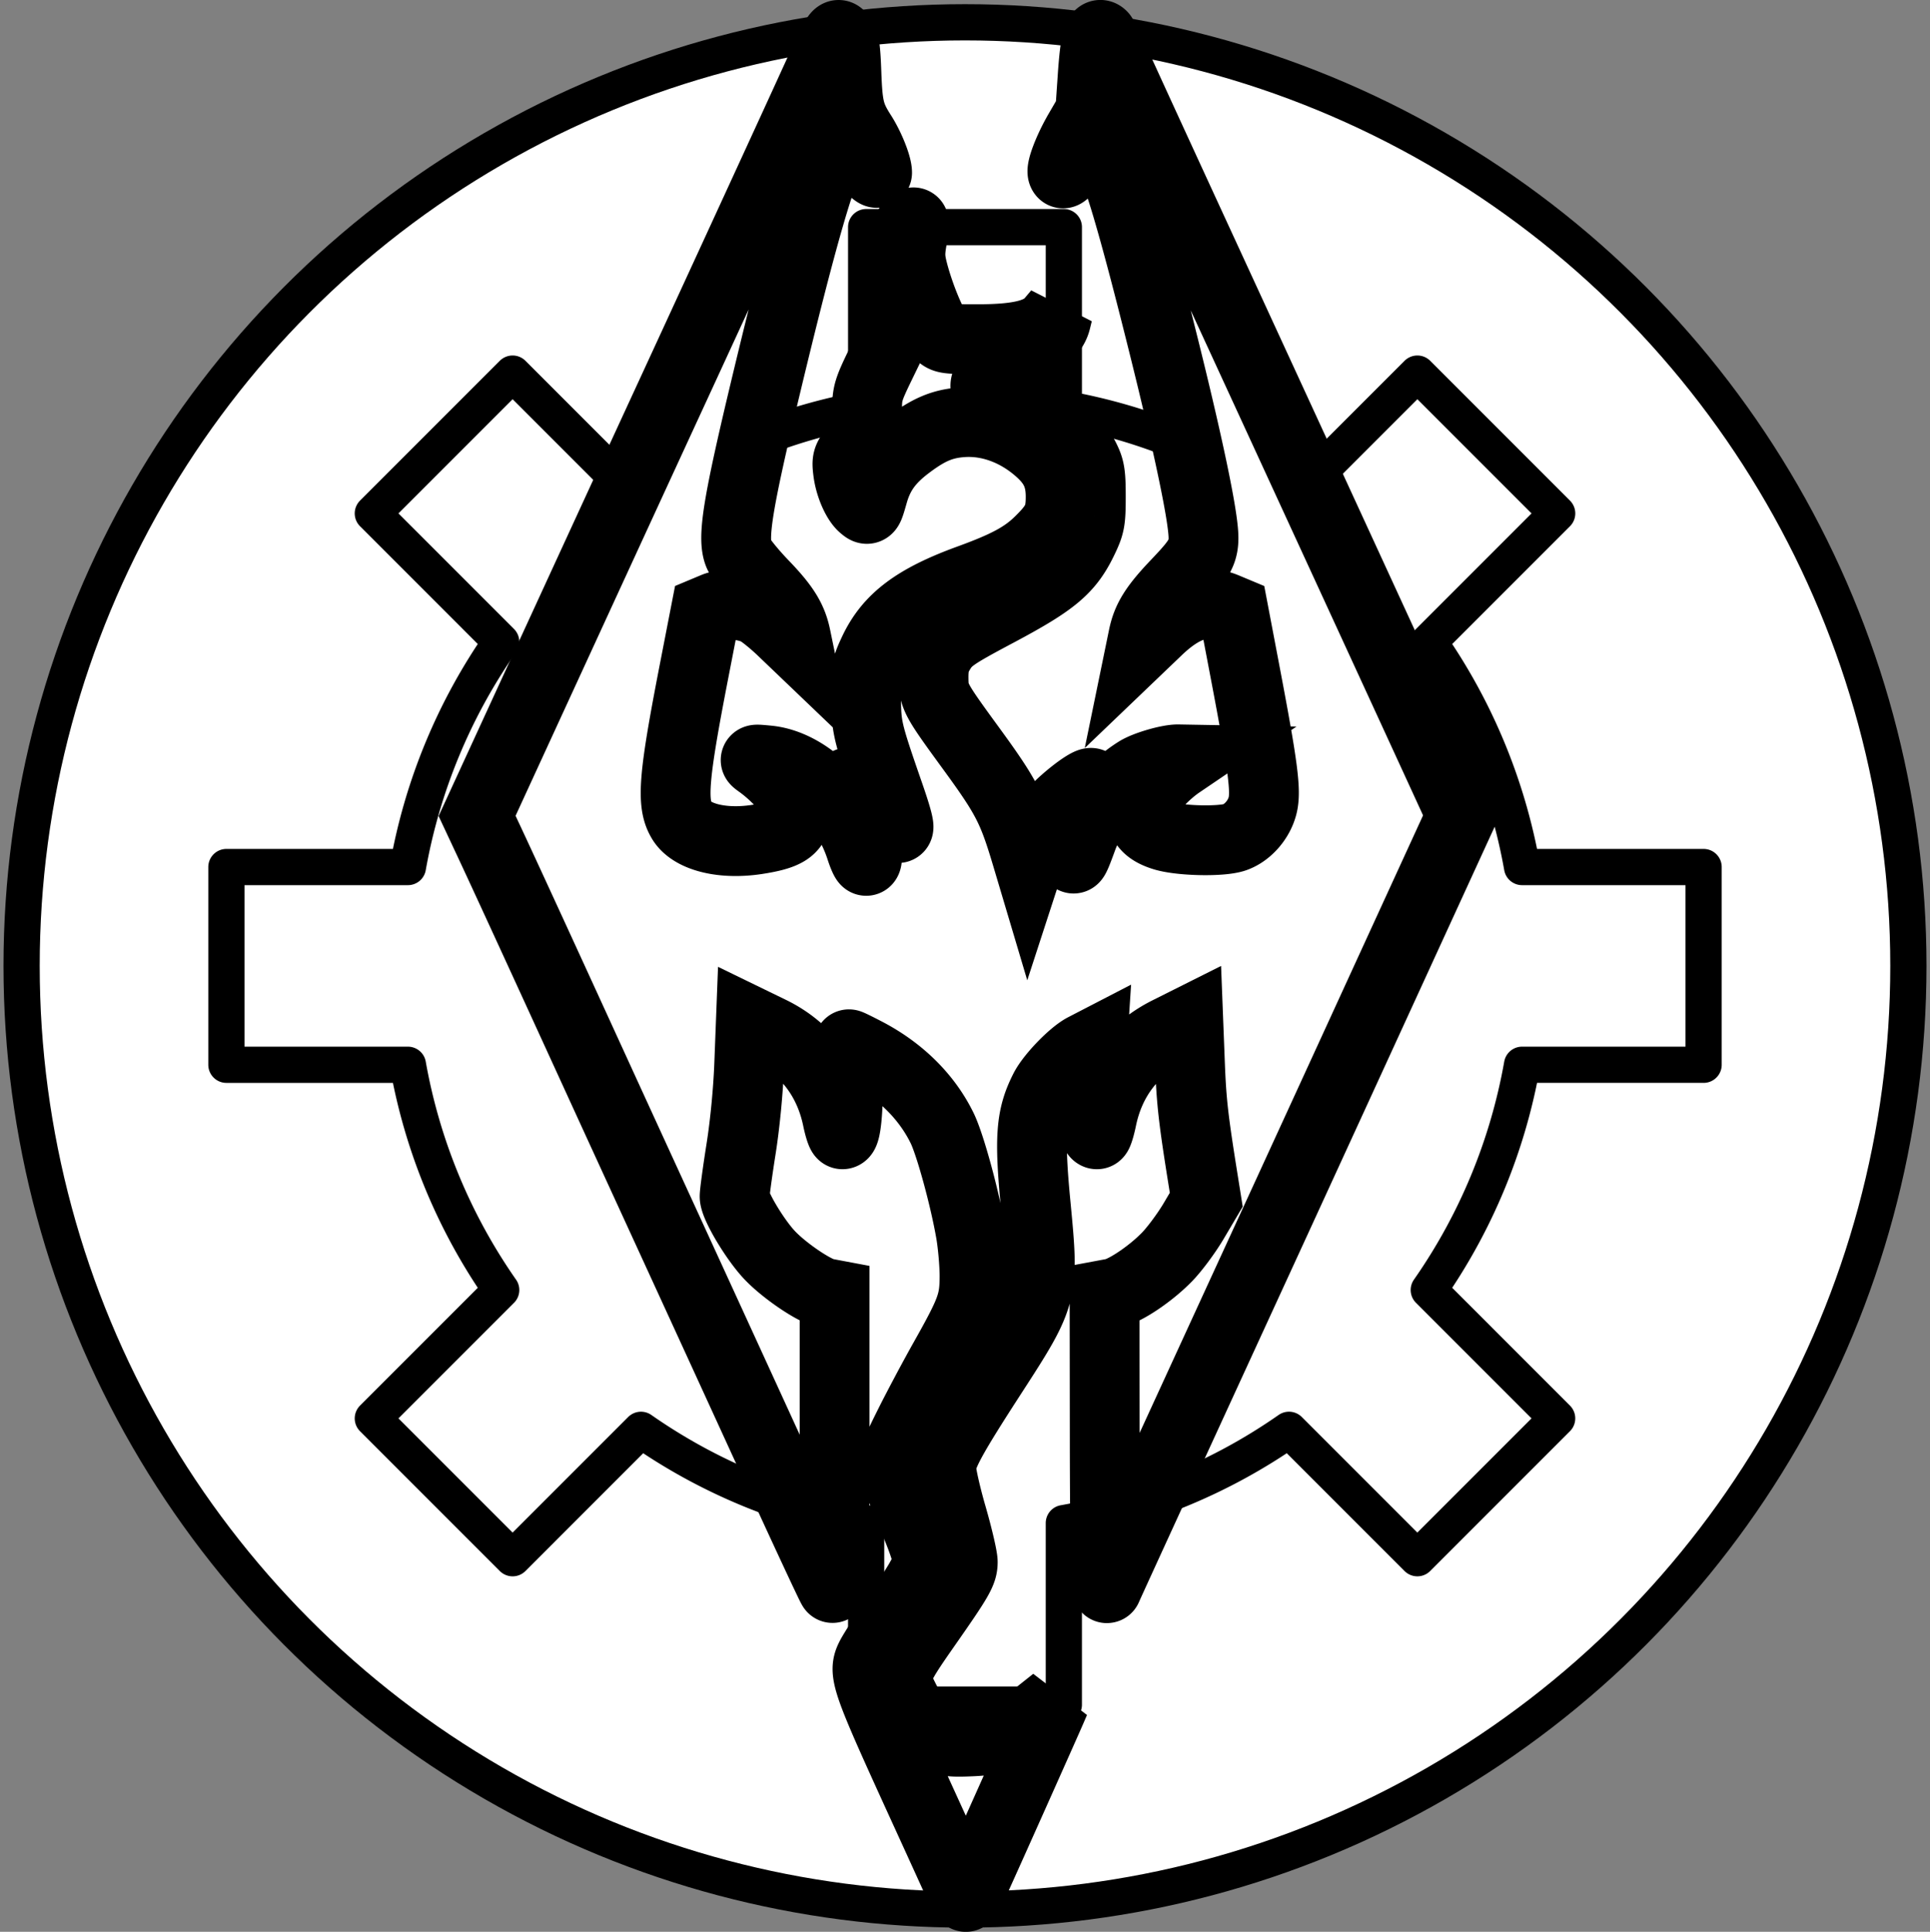 <?xml version="1.0" encoding="UTF-8" standalone="no"?>
<svg
   width="799.436"
   height="800"
   viewBox="0 0 211.517 211.667"
   version="1.1"
   id="svg11"
   sodipodi:docname="xedit_mono.svg"
   inkscape:version="1.4.2 (ebf0e940d0, 2025-05-08)"
   xmlns:inkscape="http://www.inkscape.org/namespaces/inkscape"
   xmlns:sodipodi="http://sodipodi.sourceforge.net/DTD/sodipodi-0.dtd"
   xmlns:xlink="http://www.w3.org/1999/xlink"
   xmlns="http://www.w3.org/2000/svg"
   xmlns:svg="http://www.w3.org/2000/svg">
  <rect x="0" y="0" width="211.517" height="211.667" fill="#808080" stroke="none"/>
  <sodipodi:namedview
     id="namedview11"
     pagecolor="#505050"
     bordercolor="#eeeeee"
     borderopacity="1"
     inkscape:showpageshadow="0"
     inkscape:pageopacity="0"
     inkscape:pagecheckerboard="0"
     inkscape:deskcolor="#505050"
     inkscape:zoom="0.725"
     inkscape:cx="286.89655"
     inkscape:cy="706.2069"
     inkscape:window-width="2560"
     inkscape:window-height="1371"
     inkscape:window-x="0"
     inkscape:window-y="0"
     inkscape:window-maximized="1"
     inkscape:current-layer="svg11" />
  <defs
     id="defs6">
    <linearGradient
       id="prefix__b">
      <stop
         offset="0"
         stop-color="#b1c7cb"
         id="stop1" />
      <stop
         offset="0.5"
         stop-color="#9aadb1"
         id="stop2" />
      <stop
         offset="1"
         stop-color="#b1c7cb"
         id="stop3" />
    </linearGradient>
    <linearGradient
       id="prefix__a">
      <stop
         offset="0"
         stop-color="#ff027c"
         id="stop4" />
      <stop
         offset="0.5"
         stop-color="#ff000b"
         id="stop5" />
      <stop
         offset="1"
         stop-color="#ff027c"
         id="stop6" />
    </linearGradient>
    <linearGradient
       xlink:href="#prefix__a"
       id="prefix__d"
       x1="106.292"
       y1="47.685"
       x2="106.292"
       y2="163.982"
       gradientUnits="userSpaceOnUse" />
    <linearGradient
       xlink:href="#prefix__b"
       id="prefix__c"
       x1="105.833"
       y1=".458"
       x2="105.833"
       y2="211.208"
       gradientUnits="userSpaceOnUse" />
    <linearGradient
       inkscape:collect="always"
       xlink:href="#prefix__b"
       id="linearGradient11"
       gradientUnits="userSpaceOnUse"
       x1="105.833"
       y1=".458"
       x2="105.833"
       y2="211.208"
       gradientTransform="translate(1.1163656e-4,1.1674238e-4)" />
    <linearGradient
       inkscape:collect="always"
       xlink:href="#prefix__b"
       id="linearGradient12"
       gradientUnits="userSpaceOnUse"
       x1="105.833"
       y1=".458"
       x2="105.833"
       y2="211.208"
       gradientTransform="translate(-51.051,103.656)" />
  </defs>
  <g
     transform="translate(-.075)"
     id="g11">
    <circle
       cx="105.833"
       cy="105.833"
       fill="url(#prefix__c)"
       stroke="#000000"
       stroke-width="4.736"
       stroke-linecap="round"
       stroke-linejoin="round"
       id="circle6"
       style="display:inline;stroke:#000000;stroke-opacity:1;stroke-width:3.969;stroke-dasharray:none;fill:#ffffff;fill-opacity:1"
       r="103.391" />
    <path
       style="display:inline;fill:#ffffff;fill-opacity:1;stroke:#000000;stroke-opacity:1;stroke-width:3.969;stroke-dasharray:none;stroke-linejoin:round;stroke-linecap:round"
       d="M 95.001,24.886 V 44.78 A 62.006,62.006 0 0 0 70.322,55.002 L 56.255,40.935 40.935,56.255 55.002,70.322 A 62.006,62.006 0 0 0 44.78,95.001 H 24.887 v 21.665 h 19.893 a 62.006,62.006 0 0 0 10.223,24.679 l -14.068,14.068 15.32,15.32 14.068,-14.068 a 62.006,62.006 0 0 0 24.677,10.221 v 19.894 h 21.665 v -19.895 a 62.006,62.006 0 0 0 24.676,-10.221 l 14.068,14.068 15.32,-15.32 -14.067,-14.068 a 62.006,62.006 0 0 0 10.223,-24.679 h 19.895 V 95.001 H 166.885 A 62.006,62.006 0 0 0 156.664,70.323 l 14.068,-14.068 -15.32,-15.32 -14.068,14.068 A 62.006,62.006 0 0 0 116.666,44.781 V 24.886 Z"
       id="circle7" />
    <circle
       cx="105.833"
       cy="105.833"
       fill="url(#prefix__c)"
       stroke="#000000"
       stroke-width="4.736"
       stroke-linecap="round"
       stroke-linejoin="round"
       r="103.391"
       id="circle6-6"
       style="display:none;fill:url(#linearGradient11);stroke:none" />
    <path
       id="circle7-6"
       style="display:none;fill:#ffffff;fill-opacity:1"
       d="M 95.001,24.886 V 44.78 A 62.006,62.006 0 0 0 70.322,55.003 L 56.255,40.935 40.935,56.255 55.002,70.323 A 62.006,62.006 0 0 0 44.78,95.001 H 24.887 v 21.665 h 19.893 a 62.006,62.006 0 0 0 10.223,24.679 l -14.068,14.068 15.32,15.32 14.068,-14.068 a 62.006,62.006 0 0 0 24.677,10.221 v 19.894 h 21.665 v -19.895 a 62.006,62.006 0 0 0 24.676,-10.221 l 14.068,14.068 15.32,-15.32 -14.067,-14.068 a 62.006,62.006 0 0 0 10.223,-24.679 h 19.895 V 95.001 H 166.885 A 62.006,62.006 0 0 0 156.664,70.323 L 170.732,56.255 155.412,40.935 141.344,55.003 A 62.006,62.006 0 0 0 116.666,44.781 V 24.886 Z" />
    <path
       d="m 104.992,206.129 c -0.425,-0.942 -2.098,-4.61 -3.717,-8.15 -6.38,-13.954 -6.648,-14.72 -5.75,-16.46 0.266,-0.516 1.556,-2.54 2.866,-4.499 2.929,-4.379 3.288,-5.063 3.288,-6.271 0,-0.572 -0.669,-2.476 -1.665,-4.74 -0.994,-2.261 -1.724,-4.337 -1.812,-5.161 -0.138,-1.279 -0.027,-1.626 1.558,-4.795 0.938,-1.878 2.643,-5.08 3.788,-7.114 2.976,-5.287 3.322,-6.228 3.33,-9.073 0.004,-1.3 -0.183,-3.457 -0.413,-4.795 -0.662,-3.836 -2.26,-9.675 -3.141,-11.474 -1.667,-3.404 -4.539,-6.261 -8.26,-8.22 -1.002,-0.526 -1.88,-0.957 -1.952,-0.957 -0.072,0 -0.116,1.633 -0.097,3.63 0.034,3.604 -0.225,6.232 -0.613,6.232 -0.112,0 -0.36,-0.764 -0.553,-1.698 -0.897,-4.343 -3.467,-7.718 -7.293,-9.58 l -2.192,-1.066 -0.182,4.734 c -0.11,2.867 -0.461,6.501 -0.89,9.215 -0.39,2.464 -0.708,4.809 -0.708,5.21 0,0.955 2.06,4.456 3.687,6.265 1.543,1.716 5,4.089 6.318,4.336 l 0.953,0.179 v 16.188 c 0,8.903 -0.104,16.07 -0.232,15.928 -0.128,-0.144 -2.856,-5.993 -6.064,-13 -3.207,-7.007 -8.294,-18.102 -11.304,-24.657 -3.01,-6.554 -6.799,-14.814 -8.419,-18.355 C 59.751,105.364 55.141,95.334 53.761,92.391 l -1.4,-2.99 9.211,-20.024 A 30949.8,30949.8 0 0 1 72.367,45.93 c 3.8,-8.22 13.191,-28.63 15.942,-34.646 3.82,-8.352 3.462,-7.707 3.983,-7.186 0.32,0.32 0.452,1.244 0.543,3.8 0.14,3.889 0.345,4.73 1.668,6.8 0.861,1.347 1.697,3.422 1.697,4.214 0,0.16 -0.524,-0.28 -1.165,-0.978 -0.64,-0.698 -1.596,-1.409 -2.123,-1.58 -0.876,-0.283 -1.01,-0.25 -1.547,0.369 -1.144,1.322 -3.495,9.484 -7.306,25.371 -3.143,13.105 -3.753,16.848 -3.028,18.607 0.212,0.515 1.44,2.03 2.73,3.368 2.285,2.371 3.137,3.741 3.54,5.695 l 0.198,0.96 -1.747,-1.671 c -0.96,-0.919 -2.16,-1.885 -2.666,-2.146 -1.321,-0.683 -3.53,-0.854 -4.702,-0.365 l -0.963,0.403 -1.299,6.683 c -2.25,11.586 -2.476,14.397 -1.31,16.313 1.086,1.786 4.458,2.619 8.237,2.034 2.906,-0.449 3.91,-0.995 4.233,-2.305 0.22,-0.89 0.16,-1.24 -0.381,-2.26 -0.605,-1.142 -2.05,-2.657 -3.578,-3.754 -0.683,-0.491 -0.681,-0.492 0.907,-0.338 4.19,0.404 8.52,4.52 10.186,9.683 0.258,0.8 0.532,1.393 0.608,1.317 0.334,-0.334 -0.533,-4.759 -1.281,-6.539 -0.452,-1.074 -0.785,-1.988 -0.742,-2.031 0.145,-0.145 2.228,1.339 3.284,2.34 0.575,0.545 1.307,1.413 1.628,1.93 0.957,1.542 0.836,0.58 -0.364,-2.88 -2.454,-7.075 -2.533,-7.408 -2.559,-10.798 -0.022,-3.002 0.019,-3.239 0.855,-5.007 1.683,-3.552 4.558,-5.707 10.49,-7.866 4.113,-1.496 6.004,-2.523 7.677,-4.17 1.892,-1.862 2.305,-2.737 2.304,-4.874 0,-2.121 -0.635,-3.524 -2.255,-4.987 -2.48,-2.24 -5.555,-3.383 -8.53,-3.17 -2.175,0.155 -3.694,0.798 -5.981,2.529 -2.073,1.567 -3.148,3.06 -3.772,5.233 -0.56,1.952 -0.549,1.936 -1.099,1.48 -0.714,-0.593 -1.451,-2.279 -1.65,-3.772 -0.17,-1.284 -0.116,-1.482 0.663,-2.466 1.162,-1.468 1.411,-2.25 1.411,-4.431 0,-1.706 0.132,-2.148 1.439,-4.84 l 1.438,-2.963 -0.083,-4.439 c -0.077,-4.112 -0.04,-4.525 0.515,-5.62 0.739,-1.46 1.642,-2.763 1.803,-2.601 0.067,0.066 -0.018,0.923 -0.19,1.905 -0.255,1.468 -0.235,2.077 0.113,3.439 0.667,2.604 2.04,5.942 2.768,6.726 0.652,0.705 0.727,0.717 4.347,0.717 4.502,0 6.811,-0.574 8.01,-1.991 l 0.75,-0.886 -0.202,0.822 c -0.236,0.964 -0.945,1.781 -2.32,2.675 -3.862,2.51 -4.91,3.289 -5.23,3.887 -0.53,0.99 -0.094,1.357 2.646,2.229 3.82,1.217 6.612,3.419 8.084,6.377 0.54,1.083 0.632,1.692 0.632,4.147 0,2.572 -0.08,3.048 -0.761,4.5 -1.593,3.403 -3.178,4.755 -9.535,8.135 -4.88,2.594 -5.45,3 -6.317,4.487 -0.486,0.835 -0.634,1.494 -0.623,2.771 0.019,2.004 0.158,2.266 4.089,7.65 3.91,5.356 4.563,6.617 6.1,11.77 l 0.245,0.822 0.357,-1.096 c 0.734,-2.258 1.912,-4.18 3.373,-5.503 1.686,-1.527 3.402,-2.624 3.134,-2.005 -1.24,2.866 -1.809,4.775 -1.952,6.55 -0.179,2.223 -0.06,2.147 0.944,-0.613 1.068,-2.938 3.31,-5.682 6.035,-7.389 0.949,-0.594 3.442,-1.317 4.48,-1.299 l 0.841,0.015 -0.685,0.465 c -1.396,0.949 -3.075,2.663 -3.584,3.661 -1.108,2.172 -0.503,3.536 1.885,4.249 1.877,0.56 6.322,0.644 7.746,0.147 1.389,-0.485 2.628,-1.882 3.038,-3.425 0.425,-1.594 0.084,-4.232 -1.878,-14.548 l -1.297,-6.819 -0.891,-0.372 c -2.297,-0.96 -4.668,-0.18 -7.399,2.43 l -1.795,1.718 0.197,-0.959 c 0.404,-1.953 1.241,-3.29 3.636,-5.803 2.996,-3.145 3.23,-3.717 2.801,-6.85 -0.446,-3.263 -1.95,-10.167 -4.11,-18.853 -3.475,-13.987 -5.373,-20.375 -6.39,-21.515 -0.542,-0.606 -0.676,-0.634 -1.684,-0.354 -0.79,0.219 -1.351,0.643 -2.011,1.52 -0.503,0.668 -0.974,1.156 -1.046,1.084 -0.295,-0.295 0.579,-2.605 1.746,-4.614 l 1.247,-2.145 0.267,-3.905 c 0.25,-3.643 0.554,-4.919 1.046,-4.396 0.113,0.12 1.188,2.375 2.39,5.012 1.202,2.636 4.714,10.28 7.804,16.985 9.345,20.275 27.897,60.591 28.555,62.053 l 0.617,1.37 -8.734,19.04 a 55036.782,55036.782 0 0 1 -11.316,24.656 c -11.527,25.074 -18.604,40.496 -18.796,40.958 -0.125,0.301 -0.236,-6.805 -0.245,-15.791 l -0.019,-16.339 0.926,-0.173 c 1.31,-0.246 4.136,-2.146 5.916,-3.978 0.833,-0.856 2.142,-2.619 2.909,-3.916 l 1.395,-2.359 -0.365,-2.283 c -1.057,-6.612 -1.26,-8.418 -1.424,-12.644 l -0.179,-4.608 -2.211,1.108 c -3.87,1.938 -6.38,5.239 -7.273,9.56 -0.193,0.935 -0.432,1.699 -0.532,1.699 -0.453,0 -0.877,-4.247 -0.699,-7.005 l 0.187,-2.882 -0.883,0.457 c -1.262,0.652 -3.63,3.103 -4.336,4.487 -1.517,2.974 -1.692,5.263 -0.973,12.726 0.924,9.596 0.874,9.788 -4.783,18.517 -4.456,6.875 -5.565,8.91 -5.583,10.238 -0.008,0.622 0.52,2.98 1.176,5.241 0.654,2.26 1.19,4.548 1.19,5.083 0,1.099 -0.415,1.826 -3.915,6.834 -3.727,5.332 -3.797,5.569 -2.462,8.215 1.043,2.065 2.256,3.447 3.654,4.16 0.944,0.481 1.476,0.545 3.725,0.446 3.038,-0.133 4.44,-0.71 7.37,-3.033 l 1.732,-1.374 -0.401,0.93 c -0.723,1.675 -7.224,16.22 -8.222,18.395 -0.537,1.168 -1.049,2.123 -1.14,2.123 -0.09,0 -0.511,-0.77 -0.936,-1.712 z"
       fill="url(#prefix__d)"
       stroke="#000000"
       stroke-width="7.651"
       paint-order="markers stroke fill"
       id="path11"
       style="display:inline;fill:#ffffff;fill-opacity:1" />
  </g>
  <g
     inkscape:groupmode="layer"
     id="layer1"
     inkscape:label="backup">
    <circle
       cx="54.782"
       cy="209.489"
       fill="url(#prefix__c)"
       stroke="#000000"
       stroke-width="4.736"
       stroke-linecap="round"
       stroke-linejoin="round"
       r="103.391"
       id="circle6-62"
       style="display:none;fill:url(#linearGradient12);stroke:none"
       transform="translate(-0.075)" />
    <path
       id="circle7-9"
       style="display:none;fill:#ffffff;fill-opacity:1"
       d="m 43.994,128.588 v 19.894 A 62.006,62.006 0 0 0 19.316,158.704 L 5.249,144.637 -10.071,159.957 3.996,174.024 a 62.006,62.006 0 0 0 -10.222,24.679 h -19.893 v 21.665 H -6.226 A 62.006,62.006 0 0 0 3.997,245.047 l -14.068,14.068 15.32,15.32 14.068,-14.068 a 62.006,62.006 0 0 0 24.677,10.221 v 19.894 h 21.665 v -19.895 a 62.006,62.006 0 0 0 24.676,-10.221 l 14.068,14.068 15.32,-15.32 -14.067,-14.068 a 62.006,62.006 0 0 0 10.223,-24.679 h 19.895 V 198.703 H 115.879 A 62.006,62.006 0 0 0 105.658,174.025 l 14.068,-14.068 -15.32,-15.32 -14.068,14.068 A 62.006,62.006 0 0 0 65.66,148.483 V 128.588 Z"
       transform="translate(-0.075)" />
  </g>
</svg>
